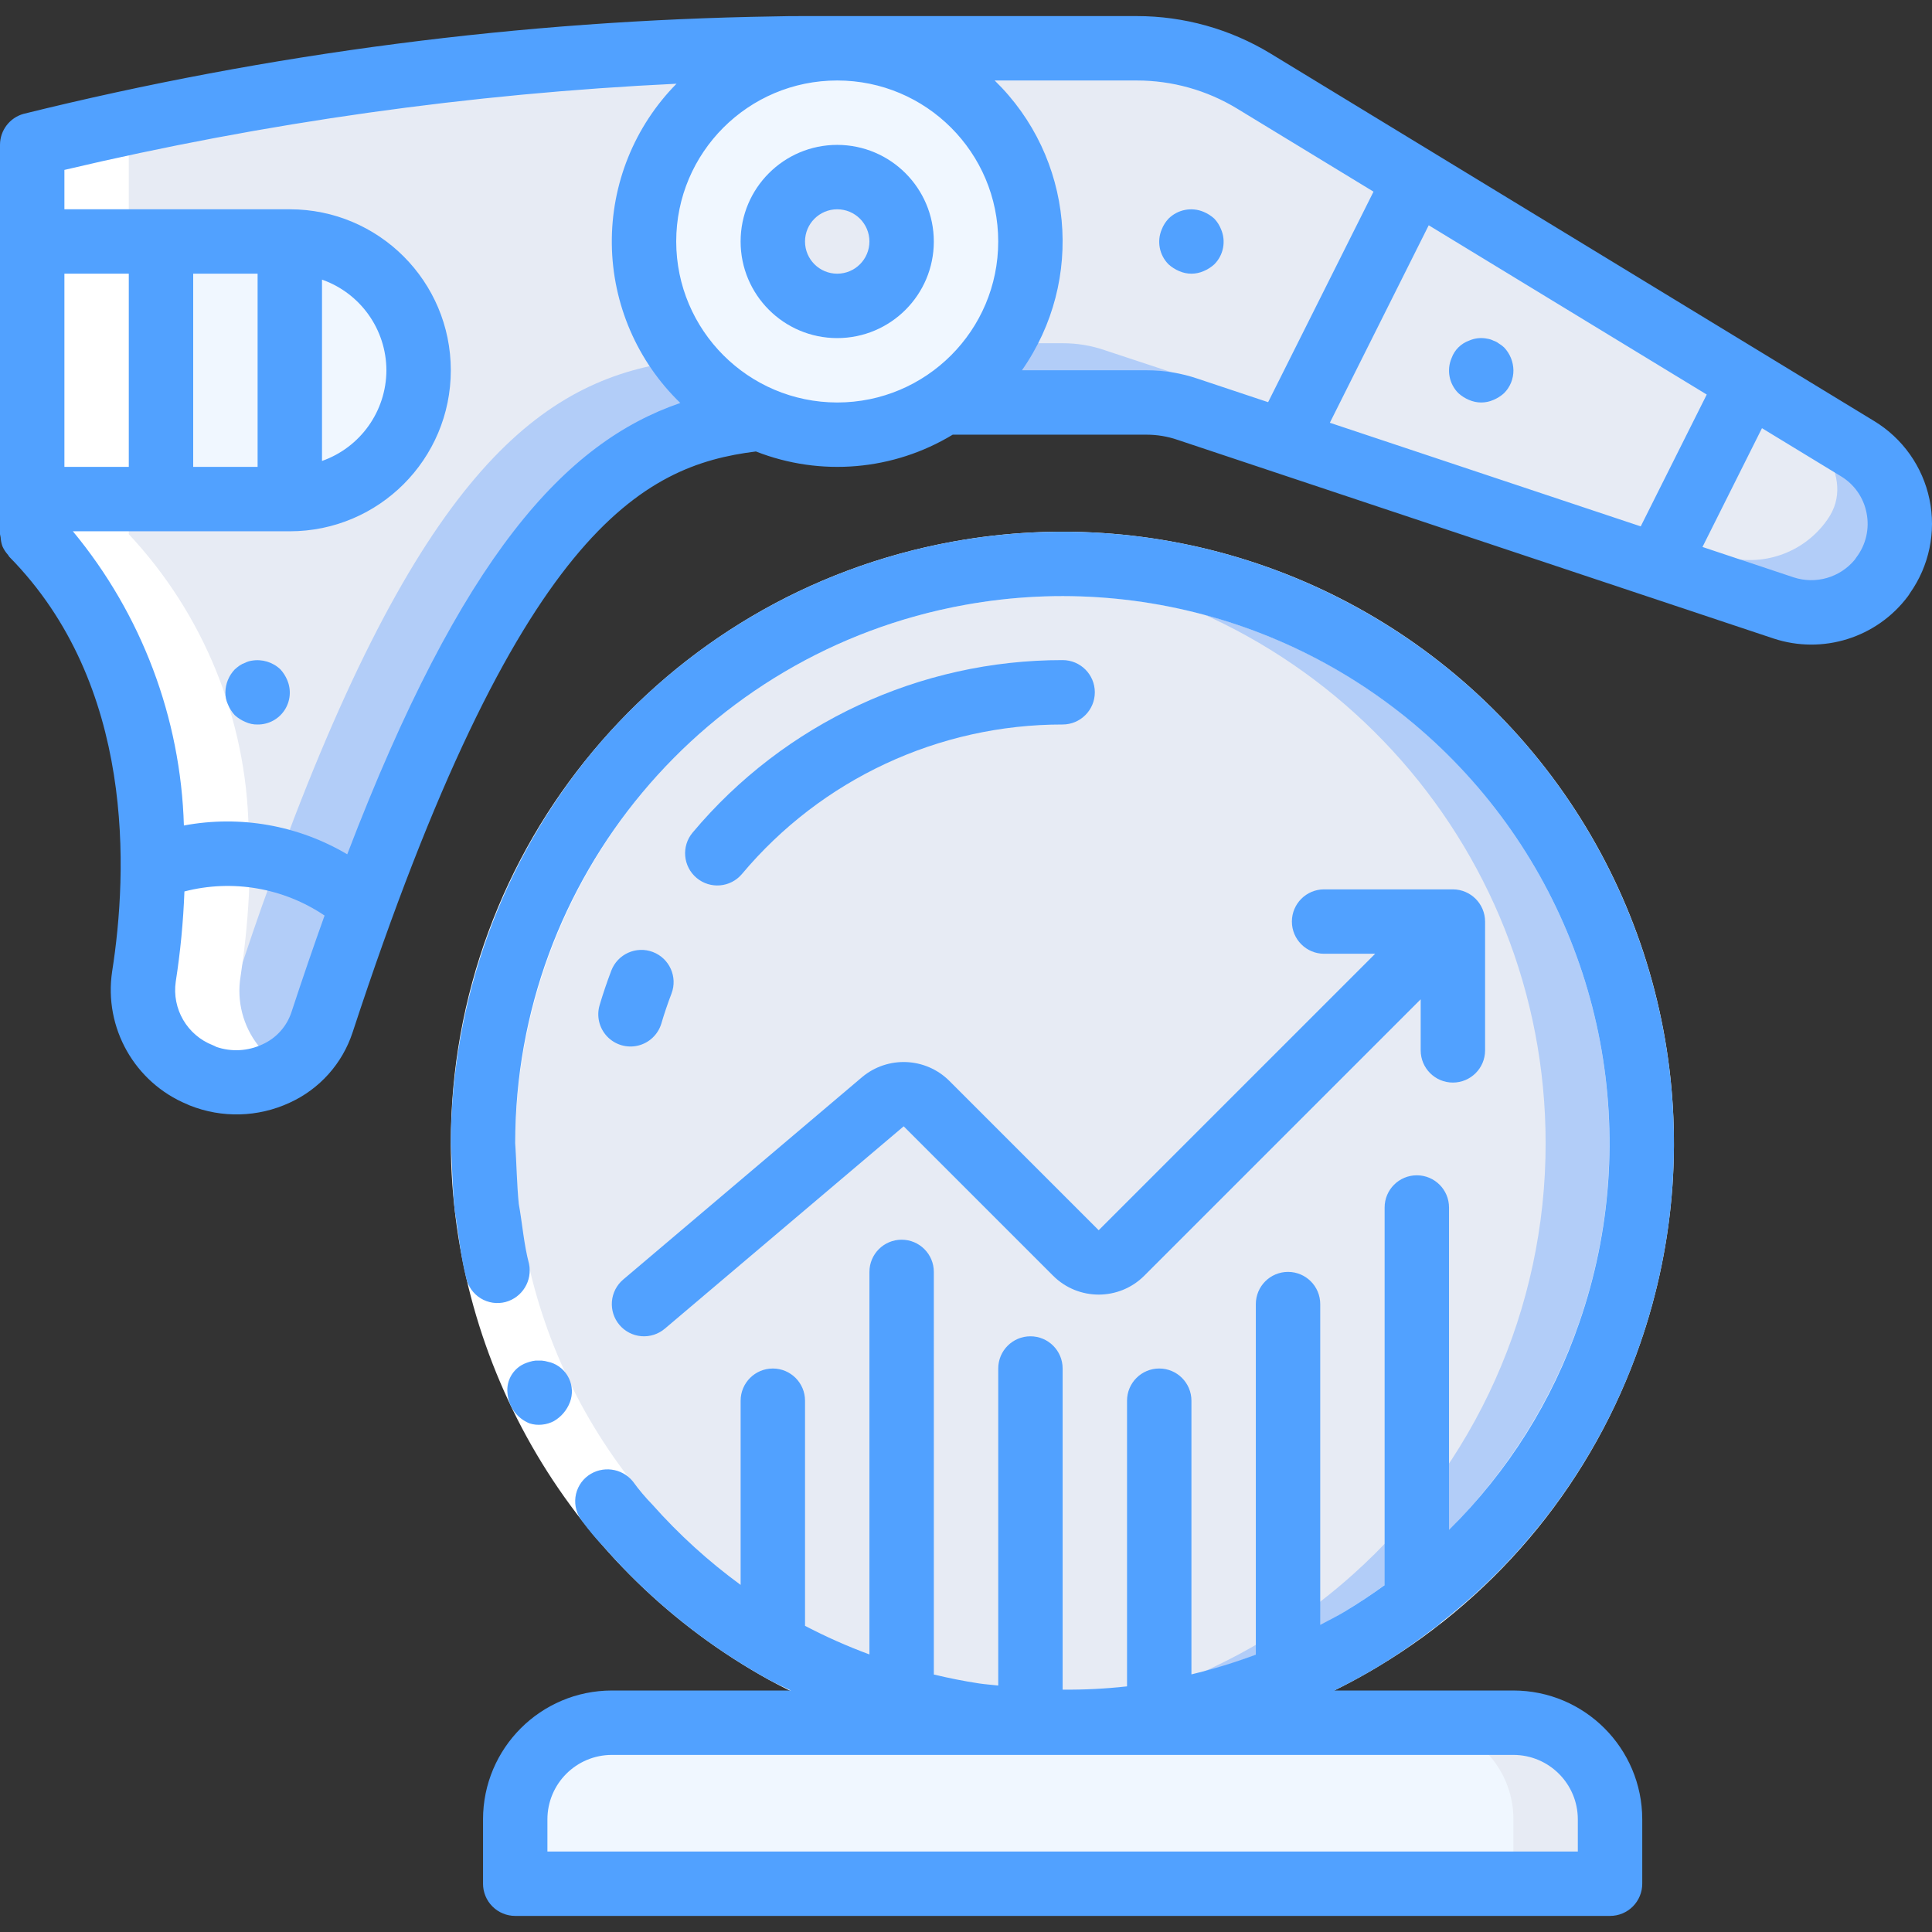 <?xml version="1.0" encoding="iso-8859-1"?>
<!-- Generator: Adobe Illustrator 19.0.0, SVG Export Plug-In . SVG Version: 6.00 Build 0)  -->
<svg version="1.1" id="Capa_1" xmlns="http://www.w3.org/2000/svg" xmlns:xlink="http://www.w3.org/1999/xlink" x="0px" y="0px"
	 viewBox="0 0 511.991 511.991" style="enable-background:new 0 0 511.991 511.991;" xml:space="preserve">
<rect x="0" y="0" width="511.991" height="511.991" fill="#333333" stroke="none"/>
<g>
	<g transform="translate(1 1)">
		<path style="fill:#B2CDF8;" d="M493.592,119.571c-0.746-0.636-1.546-1.208-2.389-1.707l-21.504-13.056l-14.592-8.874
			l-73.728-44.885l-14.507-8.874l-35.584-21.675c-9.359-5.697-20.105-8.708-31.061-8.704h-87.893c-2.645,0-5.291,0-7.851,0.085
			c-66.409,0.953-132.49,9.514-196.949,25.515v103.168c19.851,21.219,31.157,49.028,31.744,78.08
			c0.326,5.826,0.355,11.665,0.085,17.493c-0.427,8.107-1.28,15.531-2.219,21.675c-1.051,6.475,0.651,13.095,4.693,18.261
			c2.722,3.485,6.312,6.192,10.411,7.851l0.171,0.084c6.085,2.54,12.946,2.471,18.979-0.19c6.033-2.661,10.709-7.682,12.936-13.889
			c3.072-9.302,6.059-18.091,9.045-26.369c1.963-5.546,4.011-10.922,5.973-16.127c35.925-93.44,66.475-113.75,100.949-117.504
			c6.315,2.731,40.704,1.109,48.811-4.267h53.76c3.686-0.001,7.348,0.604,10.837,1.792l17.493,5.803l16.384,5.461l82.432,27.477
			l16.299,5.461l25.344,8.448c9.56,3.139,20.058-0.155,26.112-8.193v-0.085C505.377,141.725,503.52,127.4,493.592,119.571z"/>
		<path style="fill:#E7EBF4;" d="M469.699,104.808l-14.592-8.874l-73.728-44.885l-14.507-8.874l-35.584-21.675
			c-9.359-5.697-20.105-8.708-31.061-8.704h-87.893c-2.645,0-5.291,0-7.851,0.085c-66.409,0.953-132.49,9.514-196.949,25.515
			v103.168c19.851,21.219,31.157,49.028,31.744,78.08c0.326,5.826,0.355,11.665,0.085,17.493c-0.427,8.107-1.28,15.531-2.219,21.675
			c-1.051,6.475,0.651,13.095,4.693,18.261c9.019-1.294,16.561-7.518,19.541-16.128c3.157-9.643,6.229-18.773,9.387-27.307
			c1.963-5.717,4.096-11.263,6.144-16.726c37.205-96.597,68.779-117.674,104.448-121.515c6.485,2.817,42.069,1.11,50.517-4.437
			H280.6c3.834-0.015,7.642,0.62,11.264,1.878l18.091,5.973l16.896,5.717l85.333,28.416l16.811,5.632l26.283,8.704
			c10.401,3.248,21.708-0.607,27.959-9.533C491.503,125.156,478.676,111.597,469.699,104.808z"/>
		<path style="fill:#F0F7FF;" d="M109.933,97.129c0.014,15.564-10.524,29.157-25.6,33.024c-2.78,0.762-5.651,1.135-8.533,1.109
			H7.533V62.995H75.8c2.882-0.026,5.754,0.347,8.533,1.109c5.892,1.541,11.277,4.601,15.616,8.874
			C106.329,79.399,109.917,88.078,109.933,97.129z"/>
		<path style="fill:#B2CDF8;" d="M434.2,301.929c0.048,43.703-18.583,85.343-51.2,114.431
			c-10.294,9.198-21.774,16.976-34.133,23.126c-10.832,5.438-22.297,9.509-34.133,12.117c-5.622,1.347-11.322,2.345-17.067,2.987
			c-5.668,0.615-11.365,0.928-17.067,0.939c-4.274,0.018-8.546-0.182-12.8-0.598c-1.451-0.085-2.816-0.171-4.267-0.341
			c-5.745-0.642-11.445-1.639-17.067-2.987c-11.836-2.609-23.302-6.679-34.133-12.117c-5.913-2.897-11.616-6.204-17.067-9.899
			c-54.292-36.269-79.717-102.902-63.384-166.119S202.734,154.273,267.8,148.842c4.181-0.342,8.448-0.513,12.8-0.513
			C365.428,148.336,434.193,217.101,434.2,301.929z"/>
		<path style="fill:#E7EBF4;" d="M408.6,301.929c0.048,43.703-18.583,85.343-51.2,114.431
			c-10.294,9.198-21.774,16.976-34.133,23.126c-10.832,5.438-22.297,9.509-34.133,12.117c-5.622,1.347-11.322,2.345-17.067,2.987
			c-1.451,0.17-2.816,0.255-4.267,0.341c-1.451-0.085-2.816-0.171-4.267-0.341c-5.745-0.642-11.445-1.639-17.067-2.987
			c-11.836-2.609-23.302-6.679-34.133-12.117c-5.913-2.897-11.616-6.204-17.067-9.899c-54.292-36.269-79.717-102.902-63.384-166.119
			S202.734,154.273,267.8,148.842C347.389,155.519,408.589,222.06,408.6,301.929z"/>
		<path style="fill:#F0F7FF;" d="M272.067,62.995c0,28.277-22.923,51.2-51.2,51.2s-51.2-22.923-51.2-51.2s22.923-51.2,51.2-51.2
			c13.591-0.039,26.636,5.343,36.247,14.953C266.724,36.359,272.106,49.404,272.067,62.995z"/>
		<g>
			<circle style="fill:#E7EBF4;" cx="220.867" cy="62.995" r="17.067"/>
			<path style="fill:#E7EBF4;" d="M425.667,481.129v17.067H135.533l0-17.067c-0.009-6.792,2.685-13.309,7.488-18.112
				s11.32-7.497,18.112-7.488h238.933c6.792-0.009,13.309,2.685,18.112,7.488C422.982,467.82,425.676,474.336,425.667,481.129z"/>
		</g>
		<path style="fill:#F0F7FF;" d="M400.067,481.129v17.067H135.533l0-17.067c-0.009-6.792,2.685-13.309,7.488-18.112
			s11.32-7.497,18.112-7.488h213.333c6.792-0.009,13.309,2.685,18.112,7.488C397.382,467.82,400.076,474.336,400.067,481.129z"/>
		<path style="fill:#FFFFFF;" d="M39.363,236.137c-0.427,8.107-1.28,15.531-2.219,21.675c-1.051,6.475,0.651,13.095,4.693,18.261
			c2.722,3.485,6.312,6.192,10.411,7.851l0.171,0.084c7.277,2.9,15.498,2.179,22.159-1.943c-2.736-1.53-5.159-3.563-7.141-5.992
			c-4.043-5.166-5.744-11.786-4.693-18.261c0.939-6.144,1.792-13.568,2.219-21.674c0.269-5.829,0.241-11.668-0.085-17.494
			c-0.587-29.052-11.893-56.861-31.744-78.08V37.395c64.459-16.001,130.54-24.562,196.949-25.515
			c2.56-0.085,5.205-0.085,7.851-0.085h-25.6c-2.645,0-5.291,0-7.851,0.085c-66.409,0.953-132.49,9.514-196.949,25.515v103.168
			c19.851,21.219,31.157,49.028,31.744,78.08C39.604,224.469,39.632,230.308,39.363,236.137z"/>
	</g>
	<g>
		<path style="fill:#FFFFFF;" d="M136.533,302.929c-0.106,52.322,28.022,100.631,73.577,126.366
			c45.555,25.735,101.45,24.893,146.209-2.203c44.156-26.59,70.875-74.624,70.178-126.164
			c-0.696-51.539-28.703-98.834-73.561-124.221c-60.979-34.402-137.825-20.38-182.724,33.342
			C148.628,236.208,136.732,269.014,136.533,302.929h-17.067c0.007-78.295,56.001-145.384,133.033-159.392
			c56.68-10.333,114.584,10.206,152.083,53.946s48.953,104.102,30.083,158.538c-12.36,35.861-36.984,66.206-69.532,85.684
			c-49.409,29.583-110.763,30.891-161.387,3.441c-51.794-28.626-84.041-83.04-84.28-142.218H136.533z"/>
		<g>
			<path style="fill:#51A1FF;" d="M379.823,431.612c0.732-0.42,1.397-0.948,1.972-1.566c24.407-19.047,42.771-44.759,52.871-74.025
				c25.602-73.938-5.276-155.61-73.389-194.117s-154.013-22.853-204.165,37.206c-24.144,29.23-37.443,65.907-37.645,103.819
				c0.347,5.988,0.456,12.001,1.047,17.968c1.024,5.912,1.511,11.934,3.024,17.749c0.492,2.26,1.887,4.221,3.86,5.428
				c1.973,1.207,4.354,1.555,6.59,0.963c4.427-1.202,7.147-5.65,6.2-10.139c-1.373-5.194-1.757-10.592-2.711-15.874
				c-0.522-5.343-0.597-10.732-0.944-16.095c0.007-70.045,50.1-130.065,119.014-142.599c50.711-9.25,102.52,9.123,136.073,48.256
				s43.802,93.14,26.92,141.844c-7.109,20.751-18.932,39.571-34.541,54.982v-85.417c0-4.713-3.821-8.533-8.533-8.533
				c-4.713,0-8.533,3.82-8.533,8.533v100.077c-3.434,2.495-6.972,4.834-10.613,7.019c-2.099,1.267-4.293,2.363-6.453,3.519v-85.015
				c0-4.713-3.821-8.533-8.533-8.533s-8.533,3.821-8.533,8.533v92.894c-5.578,2.088-11.277,3.836-17.067,5.233v-72.527
				c0-4.713-3.82-8.533-8.533-8.533s-8.533,3.821-8.533,8.533v75.7c-5.666,0.634-11.365,0.924-17.067,0.87v-85.104
				c0-4.713-3.82-8.533-8.533-8.533s-8.533,3.82-8.533,8.533v84.015c-1.689-0.198-3.39-0.305-5.069-0.554
				c-4.031-0.614-8.032-1.413-11.997-2.362V337.062c0-4.713-3.821-8.533-8.533-8.533c-4.713,0-8.533,3.821-8.533,8.533v101.371
				c-5.846-2.156-11.547-4.687-17.067-7.578v-59.659c0-4.713-3.821-8.533-8.533-8.533c-4.713,0-8.533,3.821-8.533,8.533v48.812
				c-8.531-6.236-16.37-13.366-23.384-21.27c-1.876-1.925-3.608-3.985-5.182-6.164c-2.911-3.553-8.082-4.232-11.812-1.551
				c-1.867,1.36-3.094,3.426-3.394,5.716s0.351,4.603,1.803,6.399c1.769,2.426,3.702,4.727,5.786,6.888
				c12.408,14.15,27.182,26.034,43.663,35.12c1.905,1.034,3.897,1.893,5.841,2.849h-47.454
				c-18.844,0.019-34.115,15.29-34.133,34.133v17.067c-0.001,2.264,0.897,4.435,2.498,6.035c1.601,1.601,3.772,2.499,6.035,2.498
				h290.133c2.264,0.001,4.435-0.897,6.035-2.498c1.601-1.601,2.499-3.772,2.498-6.035v-17.067
				c-0.019-18.844-15.29-34.115-34.133-34.133H353.6c3.922-1.952,7.783-4.027,11.534-6.29
				C370.214,438.618,375.118,435.248,379.823,431.612z M418.133,482.129v8.533H145.067v-8.533
				c0.012-9.421,7.646-17.054,17.067-17.067h238.933C410.487,465.074,418.121,472.708,418.133,482.129z"/>
			<path style="fill:#51A1FF;" d="M140.329,377.204c1.059,0.339,2.178,0.454,3.284,0.336c1.118-0.1,2.205-0.424,3.194-0.954
				c1.949-1.14,3.447-2.915,4.242-5.029c0.767-2.058,0.661-4.34-0.292-6.318c-0.953-1.978-2.672-3.483-4.76-4.165l-1.59-0.397
				c-0.551-0.11-1.115-0.148-1.676-0.111c-0.534-0.04-1.07,0-1.592,0.118c-0.555,0.125-1.101,0.289-1.634,0.489
				c-3.342,1.193-5.42,4.532-5.013,8.057C134.76,372.782,137.023,375.874,140.329,377.204z"/>
			<path style="fill:#51A1FF;" d="M173.017,252.287c-4.404-1.676-9.334,0.532-11.017,4.933c-1.142,2.992-2.175,6.042-3.1,9.15
				c-0.866,2.924-0.107,6.087,1.992,8.3c2.099,2.212,5.218,3.137,8.183,2.425s5.325-2.951,6.192-5.875
				c0.792-2.683,1.686-5.322,2.683-7.917C179.628,258.899,177.42,253.968,173.017,252.287z"/>
			<path style="fill:#51A1FF;" d="M196.617,231.62c21.064-25.139,52.186-39.65,84.983-39.625c4.713,0,8.533-3.821,8.533-8.533
				c0-4.713-3.821-8.533-8.533-8.533c-37.838-0.031-73.745,16.708-98.05,45.708c-3.025,3.609-2.556,8.986,1.049,12.016
				C188.204,235.683,193.582,235.221,196.617,231.62L196.617,231.62z"/>
			<path style="fill:#51A1FF;" d="M0,63.995v77.567c0.041,0.273,0.095,0.545,0.164,0.813c0.043,0.825,0.207,1.638,0.487,2.415
				c0.368,0.828,0.867,1.591,1.477,2.26c0.134,0.156,0.183,0.354,0.33,0.504c33.417,33.892,31.417,83.425,27.258,109.9
				c-2.238,14.921,5.982,29.445,19.925,35.209c0.192,0.1,0.392,0.183,0.592,0.267c8.558,3.428,18.151,3.175,26.517-0.7
				c7.926-3.607,13.979-10.367,16.692-18.642c43.733-133.38,76.827-150.183,106.878-153.945c17.127,6.726,36.411,5.081,52.152-4.448
				h51.403c2.767,0.001,5.515,0.457,8.133,1.35l157.975,52.658c13.03,4.309,27.356-0.178,35.6-11.15
				c0.209-0.275,0.398-0.565,0.567-0.867c5.101-7.216,6.974-16.226,5.171-24.877c-1.803-8.651-7.12-16.163-14.679-20.74
				L336.725,14.203c-10.698-6.506-22.979-9.945-35.5-9.941h-87.892c-2.733,0-5.475,0-7.942,0.083
				C138.259,5.386,71.462,14.047,6.283,30.162C2.573,31.177,0,34.549,0,38.395V63.995z M68.267,72.529v51.2H51.2v-51.2H68.267z
				 M102.4,98.129c-0.033,10.813-6.868,20.435-17.067,24.027V74.102C95.532,77.694,102.367,87.316,102.4,98.129z M34.133,123.729
				H17.067v-51.2h17.067V123.729z M69.55,276.762c-3.822,1.8-8.193,2.045-12.192,0.683c-0.309-0.174-0.629-0.328-0.958-0.458
				c-6.798-2.645-10.872-9.631-9.825-16.85c1.23-7.914,1.998-15.893,2.298-23.896c12.723-3.289,26.245-0.963,37.139,6.386
				c-2.899,8.097-5.825,16.607-8.788,25.643C75.967,272.05,73.183,275.13,69.55,276.762z M179.2,63.995
				c0-23.564,19.103-42.667,42.667-42.667s42.667,19.103,42.667,42.667s-19.103,42.667-42.667,42.667
				C198.314,106.634,179.228,87.548,179.2,63.995z M452.296,104.558l-17.494,34.935l-82.385-27.462l26.202-52.333L452.296,104.558z
				 M494.658,135.987c0.814,4.113-0.172,8.378-2.708,11.717c-0.142,0.192-0.283,0.392-0.408,0.6
				c-3.915,4.746-10.334,6.613-16.183,4.708l-24.191-8.064l15.764-31.479l20.86,12.701
				C491.381,128.308,493.881,131.882,494.658,135.987z M301.225,21.329c9.392-0.007,18.604,2.573,26.625,7.458l36.139,22.004
				l-27.931,55.787l-18.6-6.2c-4.373-1.492-8.963-2.252-13.584-2.25h-33.06c16.767-23.904,13.705-56.443-7.226-76.8L301.225,21.329z
				 M179.278,22.189c-11.158,11.315-17.329,26.62-17.14,42.51c0.189,15.89,6.723,31.044,18.146,42.09
				c-30.472,10.457-57.938,40.404-88.263,119.61c-13.025-7.712-28.409-10.426-43.287-7.637
				c-0.848-28.541-11.203-55.981-29.422-77.967H76.8c23.564,0,42.667-19.103,42.667-42.667S100.364,55.462,76.8,55.462H17.067
				V45.029C70.32,32.444,124.62,24.798,179.278,22.189z"/>
			<path style="fill:#51A1FF;" d="M221.867,38.395c-14.139,0-25.6,11.462-25.6,25.6s11.462,25.6,25.6,25.6
				c14.138,0,25.6-11.462,25.6-25.6C247.451,49.863,235.999,38.411,221.867,38.395z M221.867,72.529
				c-4.713,0-8.533-3.821-8.533-8.533s3.821-8.533,8.533-8.533c4.713,0,8.533,3.821,8.533,8.533
				C230.397,68.707,226.578,72.526,221.867,72.529z"/>
			<path style="fill:#51A1FF;" d="M74.325,177.403c-2.044-1.954-4.9-2.812-7.683-2.308c-0.563,0.083-1.109,0.258-1.617,0.517
				c-0.546,0.184-1.065,0.442-1.542,0.767c-0.445,0.316-0.871,0.658-1.276,1.025c-1.561,1.634-2.445,3.799-2.475,6.059
				c-0.031,1.119,0.203,2.23,0.683,3.242c0.434,1.034,1.04,1.986,1.792,2.817c0.829,0.754,1.782,1.36,2.817,1.792
				c1.013,0.476,2.122,0.71,3.241,0.683c2.855,0.03,5.532-1.385,7.115-3.761s1.86-5.39,0.735-8.014
				C75.685,179.186,75.079,178.233,74.325,177.403z"/>
			<path style="fill:#51A1FF;" d="M312.492,71.845c2.065,0.911,4.418,0.911,6.483,0c1.034-0.433,1.986-1.039,2.817-1.791
				c2.444-2.441,3.154-6.125,1.792-9.3c-0.412-1.045-1.02-2.002-1.792-2.817c-0.831-0.752-1.783-1.358-2.817-1.792
				c-3.177-1.342-6.85-0.634-9.301,1.792c-0.772,0.816-1.38,1.772-1.792,2.817c-1.362,3.175-0.652,6.859,1.792,9.301
				C310.504,70.808,311.457,71.414,312.492,71.845z"/>
			<path style="fill:#51A1FF;" d="M386.475,104.187c0.829,0.754,1.782,1.36,2.817,1.792c2.065,0.911,4.418,0.911,6.483,0
				c1.034-0.434,1.986-1.04,2.817-1.792c1.603-1.607,2.494-3.789,2.475-6.059c-0.033-2.259-0.917-4.422-2.475-6.059
				c-0.419-0.387-0.877-0.731-1.367-1.025c-0.434-0.339-0.925-0.599-1.45-0.767c-0.51-0.259-1.059-0.433-1.625-0.517
				c-1.633-0.343-3.334-0.162-4.858,0.517c-2.143,0.777-3.831,2.465-4.608,4.608C383.321,98.061,384.031,101.746,386.475,104.187z"
				/>
			<path style="fill:#51A1FF;" d="M164.158,351.112c1.463,1.727,3.552,2.802,5.807,2.988c2.255,0.186,4.492-0.532,6.218-1.996
				l63.3-53.625l39.608,39.608c6.67,6.65,17.463,6.65,24.133,0l73.267-73.267v13.533c0,4.713,3.82,8.533,8.533,8.533
				s8.533-3.82,8.533-8.533V244.22c-0.016-4.706-3.827-8.517-8.533-8.533h-34.133c-4.713,0-8.533,3.82-8.533,8.533
				c0,4.713,3.82,8.533,8.533,8.533h13.533l-73.267,73.267l-39.608-39.608c-6.296-6.238-16.308-6.654-23.1-0.958l-63.3,53.633
				c-1.726,1.463-2.801,3.552-2.987,5.807C161.977,347.149,162.695,349.386,164.158,351.112z"/>
		</g>
	</g>
</g>
<g>
</g>
<g>
</g>
<g>
</g>
<g>
</g>
<g>
</g>
<g>
</g>
<g>
</g>
<g>
</g>
<g>
</g>
<g>
</g>
<g>
</g>
<g>
</g>
<g>
</g>
<g>
</g>
<g>
</g>
</svg>
